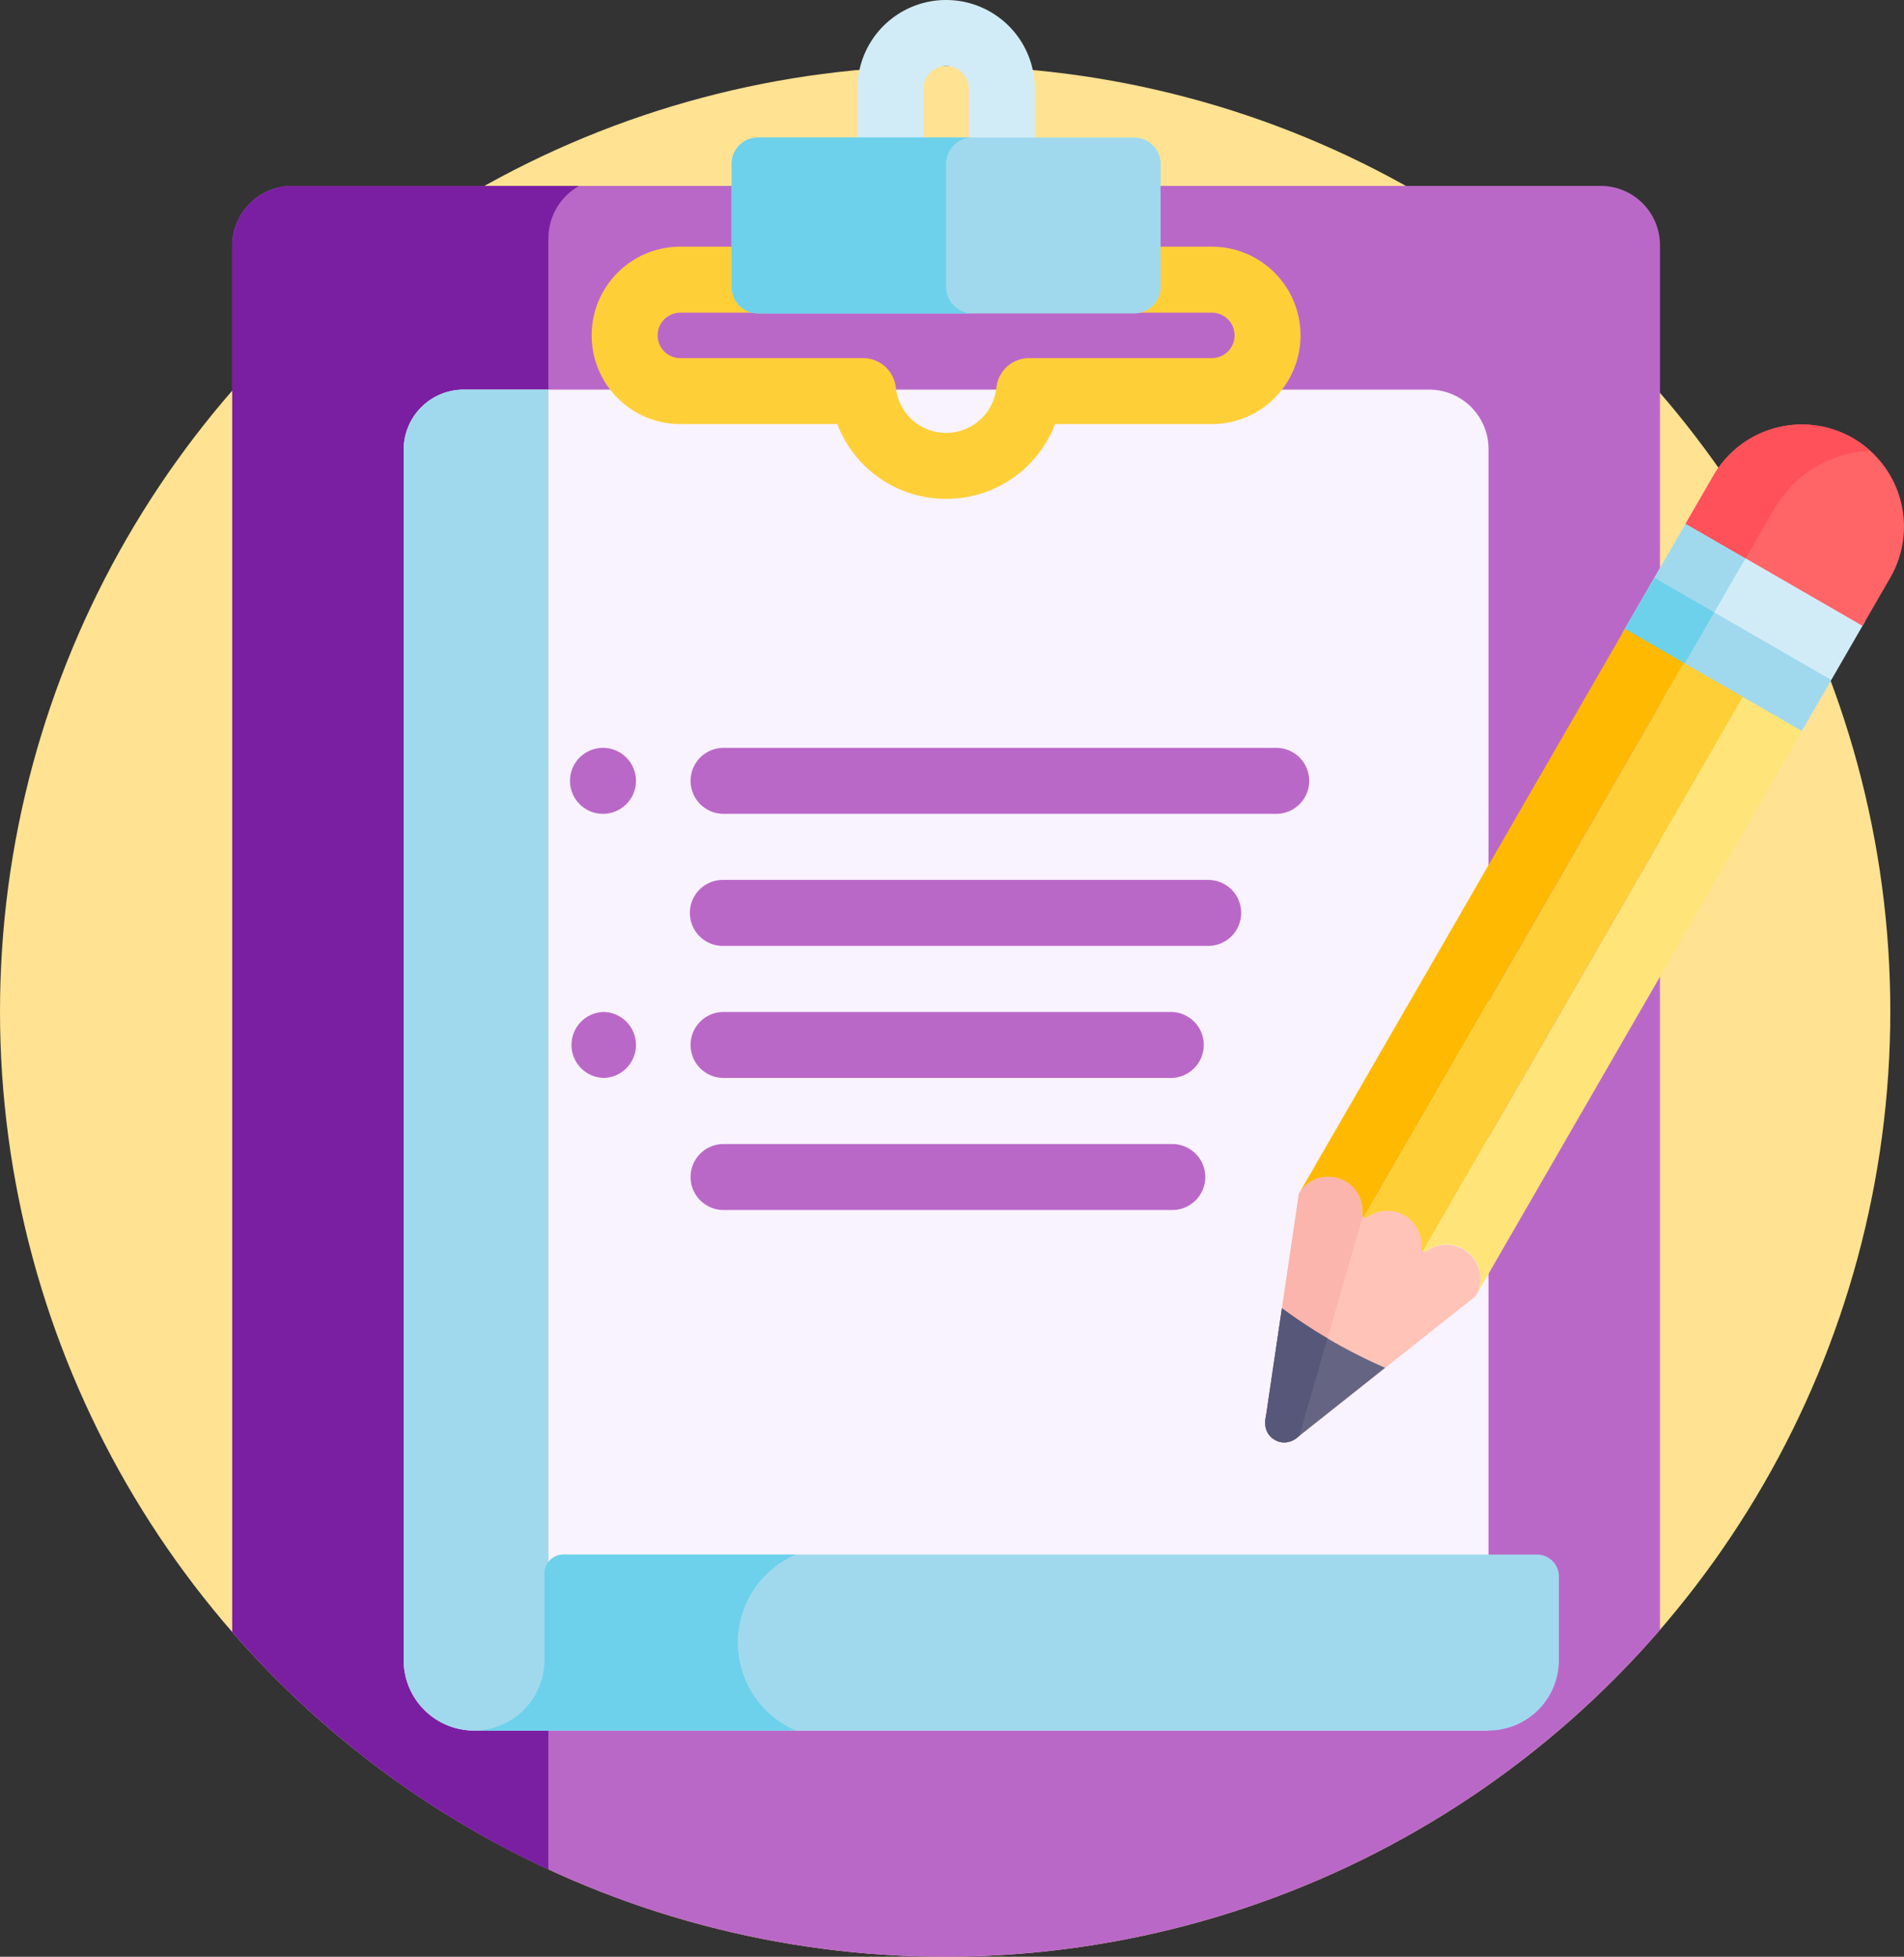 <svg xmlns="http://www.w3.org/2000/svg" width="111.409" height="114.468" viewBox="0 0 111.409 114.468">
  <rect x="0" y="0" width="111.409" height="114.468" fill="#333333" stroke="none"/>
  <g id="Grupo_15307" data-name="Grupo 15307" transform="translate(-15.035 -893.3)">
    <circle id="Elipse_845" data-name="Elipse 845" cx="55.304" cy="55.304" r="55.304" transform="translate(15.035 897.159)" fill="#ffe292"/>
    <path id="Trazado_24386" data-name="Trazado 24386" d="M167.626,904.044a1.929,1.929,0,0,1-1.929-1.929v-3.627a1.329,1.329,0,1,0-2.658,0v3.627a1.929,1.929,0,0,1-3.859,0v-3.627a5.188,5.188,0,1,1,10.376,0v3.627A1.929,1.929,0,0,1,167.626,904.044Z" transform="translate(-93.973 0)" fill="#d2ecf7"/>
    <path id="Trazado_24387" data-name="Trazado 24387" d="M134.147,924.544H57.588a3.513,3.513,0,0,0-3.513,3.513v81.082a55.3,55.3,0,0,0,83.542-.125v-81A3.47,3.47,0,0,0,134.147,924.544Z" transform="translate(-25.452 -20.369)" fill="#ba68c8"/>
    <path id="Trazado_24388" data-name="Trazado 24388" d="M72.578,927.609a3.511,3.511,0,0,1,1.8-3.066H57.588a3.514,3.514,0,0,0-3.513,3.514v81.082a55.486,55.486,0,0,0,18.5,13.9V927.609Z" transform="translate(-25.452 -20.368)" fill="#7b1fa2"/>
    <path id="Trazado_24389" data-name="Trazado 24389" d="M142.906,958.785H86.414A3.513,3.513,0,0,0,82.9,962.3v70.812a4.116,4.116,0,0,0,4.116,4.116h59.36V962.255A3.471,3.471,0,0,0,142.906,958.785Z" transform="translate(-44.244 -42.692)" fill="#f8f3ff"/>
    <path id="Trazado_24390" data-name="Trazado 24390" d="M91.371,958.785H86.415A3.514,3.514,0,0,0,82.9,962.3v70.812a4.116,4.116,0,0,0,4.117,4.116h4.353V958.785Z" transform="translate(-44.244 -42.692)" fill="#a0d9ed"/>
    <path id="Trazado_24391" data-name="Trazado 24391" d="M135.25,949.513a6.8,6.8,0,0,1-6.369-4.374H119.7a5.188,5.188,0,0,1,0-10.377H150.8a5.188,5.188,0,0,1,0,10.377h-9.177A6.8,6.8,0,0,1,135.25,949.513ZM119.7,938.622a1.329,1.329,0,0,0,0,2.659H130.39a1.93,1.93,0,0,1,1.919,1.729,2.958,2.958,0,0,0,5.883,0,1.93,1.93,0,0,1,1.919-1.729H150.8a1.329,1.329,0,0,0,0-2.659Z" transform="translate(-64.856 -27.031)" fill="#ffcf38"/>
    <path id="Trazado_24392" data-name="Trazado 24392" d="M161.576,926.7h-22a1.551,1.551,0,0,1-1.551-1.551v-7.187a1.551,1.551,0,0,1,1.551-1.552h22a1.552,1.552,0,0,1,1.552,1.552v7.187A1.551,1.551,0,0,1,161.576,926.7Z" transform="translate(-80.182 -15.065)" fill="#a0d9ed"/>
    <path id="Trazado_24393" data-name="Trazado 24393" d="M150.577,925.147V917.96a1.552,1.552,0,0,1,1.552-1.552H139.577a1.551,1.551,0,0,0-1.551,1.552v7.187a1.551,1.551,0,0,0,1.551,1.552h12.551A1.551,1.551,0,0,1,150.577,925.147Z" transform="translate(-80.182 -15.065)" fill="#6dd1eb"/>
    <path id="Trazado_24394" data-name="Trazado 24394" d="M154.086,1164.874H94.726a4.117,4.117,0,0,0,4.117-4.116V1155.7a1.12,1.12,0,0,1,1.12-1.12h56.959a1.281,1.281,0,0,1,1.281,1.281v4.894A4.116,4.116,0,0,1,154.086,1164.874Z" transform="translate(-51.953 -170.339)" fill="#a0d9ed"/>
    <g id="Grupo_15305" data-name="Grupo 15305" transform="translate(48.431 937.05)">
      <path id="Trazado_24395" data-name="Trazado 24395" d="M112.912,1022.852a1.93,1.93,0,1,1,0-3.859h0a1.93,1.93,0,0,1,0,3.859Z" transform="translate(-110.982 -1018.993)" fill="#ba68c8"/>
      <path id="Trazado_24396" data-name="Trazado 24396" d="M165.359,1022.852H132.934a1.93,1.93,0,0,1,0-3.859h32.425a1.93,1.93,0,0,1,0,3.859Z" transform="translate(-124.036 -1018.993)" fill="#ba68c8"/>
      <path id="Trazado_24397" data-name="Trazado 24397" d="M161.335,1045.047h-28.4a1.929,1.929,0,1,1,0-3.859h28.4a1.929,1.929,0,1,1,0,3.859Z" transform="translate(-124.036 -1033.463)" fill="#ba68c8"/>
      <path id="Trazado_24398" data-name="Trazado 24398" d="M159.191,1067.241H132.934a1.93,1.93,0,0,1,0-3.859H159.19a1.93,1.93,0,0,1,0,3.859Z" transform="translate(-124.036 -1047.932)" fill="#ba68c8"/>
      <path id="Trazado_24399" data-name="Trazado 24399" d="M159.191,1089.437H132.934a1.93,1.93,0,0,1,0-3.859H159.19a1.93,1.93,0,1,1,0,3.859Z" transform="translate(-124.036 -1062.402)" fill="#ba68c8"/>
      <path id="Trazado_24400" data-name="Trazado 24400" d="M112.912,1067.241a1.93,1.93,0,0,1,0-3.859h0a1.93,1.93,0,0,1,0,3.859Z" transform="translate(-110.982 -1047.932)" fill="#ba68c8"/>
    </g>
    <rect id="Rectángulo_3516" data-name="Rectángulo 3516" width="7.668" height="11.952" transform="translate(109.974 930.33) rotate(-59.999)" fill="#d2ecf7"/>
    <g id="Grupo_15306" data-name="Grupo 15306" transform="translate(109.974 923.689)">
      <rect id="Rectángulo_3517" data-name="Rectángulo 3517" width="3.729" height="11.952" transform="translate(0 6.64) rotate(-59.999)" fill="#a0d9ed"/>
      <rect id="Rectángulo_3518" data-name="Rectángulo 3518" width="7.668" height="4.044" transform="translate(0.001 6.641) rotate(-59.999)" fill="#a0d9ed"/>
    </g>
    <rect id="Rectángulo_3519" data-name="Rectángulo 3519" width="3.729" height="4.044" transform="translate(109.974 930.331) rotate(-59.999)" fill="#6dd1eb"/>
    <path id="Trazado_24401" data-name="Trazado 24401" d="M308.193,965.443h0a5.975,5.975,0,0,0-8.163,2.187l-1.626,2.816,10.35,5.976,1.626-2.816A5.976,5.976,0,0,0,308.193,965.443Z" transform="translate(-184.738 -46.51)" fill="#ff6467"/>
    <path id="Trazado_24402" data-name="Trazado 24402" d="M303.566,969.61a6.887,6.887,0,0,1,5.631-3.438,6,6,0,0,0-1-.729h0a5.976,5.976,0,0,0-8.163,2.187l-1.626,2.816,3.51,2.026Z" transform="translate(-184.738 -46.51)" fill="#ff515a"/>
    <path id="Trazado_24403" data-name="Trazado 24403" d="M252.464,998.99l-19.08,33.048a1.992,1.992,0,0,1,3.45,1.992l19.08-33.048Z" transform="translate(-142.349 -68.903)" fill="#ffb900"/>
    <path id="Trazado_24404" data-name="Trazado 24404" d="M262.376,1004.713,243.3,1037.76a1.992,1.992,0,0,1,3.45,1.992l19.08-33.048Z" transform="translate(-148.811 -72.634)" fill="#ffcf38"/>
    <path id="Trazado_24405" data-name="Trazado 24405" d="M272.289,1010.436l-19.08,33.048a1.992,1.992,0,1,1,3.45,1.992l19.08-33.048Z" transform="translate(-155.273 -76.365)" fill="#ffe579"/>
    <path id="Trazado_24406" data-name="Trazado 24406" d="M239.309,1095.324a1.99,1.99,0,0,0-2.154.106.184.184,0,0,1-.2.013l-.007,0a.2.2,0,0,1-.1-.2,1.989,1.989,0,0,0-3.14-1.8.194.194,0,0,1-.209.007h0a.2.2,0,0,1-.1-.191,1.991,1.991,0,0,0-3.706-1.185l-1.961,13.26a1.123,1.123,0,0,0,1.809,1.044l10.5-8.328A1.992,1.992,0,0,0,239.309,1095.324Z" transform="translate(-138.652 -128.934)" fill="#ffc3b8"/>
    <path id="Trazado_24407" data-name="Trazado 24407" d="M229.716,1106.229l3.712-12.847a.19.19,0,0,1-.035-.127,1.991,1.991,0,0,0-3.706-1.185l-1.961,13.26a1.123,1.123,0,0,0,1.809,1.044Z" transform="translate(-138.652 -128.935)" fill="#fbb5ac"/>
    <path id="Trazado_24408" data-name="Trazado 24408" d="M231.616,1115.081a30.858,30.858,0,0,1-2.92-1.916l-.971,6.567a1.123,1.123,0,0,0,1.809,1.044l5.2-4.125A30.82,30.82,0,0,1,231.616,1115.081Z" transform="translate(-138.652 -143.337)" fill="#656583"/>
    <path id="Trazado_24409" data-name="Trazado 24409" d="M228.739,1121.017a1.311,1.311,0,0,0,.98-.386l1.647-5.7a30.872,30.872,0,0,1-2.666-1.765l-.924,6.247a1.594,1.594,0,0,0,.033.932A1.142,1.142,0,0,0,228.739,1121.017Z" transform="translate(-138.655 -143.337)" fill="#575779"/>
    <path id="Trazado_24410" data-name="Trazado 24410" d="M110.162,1159.728a5.6,5.6,0,0,1,3.385-5.146H99.963a1.12,1.12,0,0,0-1.12,1.12v5.054a4.116,4.116,0,0,1-4.117,4.116h18.821A5.6,5.6,0,0,1,110.162,1159.728Z" transform="translate(-51.953 -170.339)" fill="#6dd1eb"/>
  </g>
</svg>
